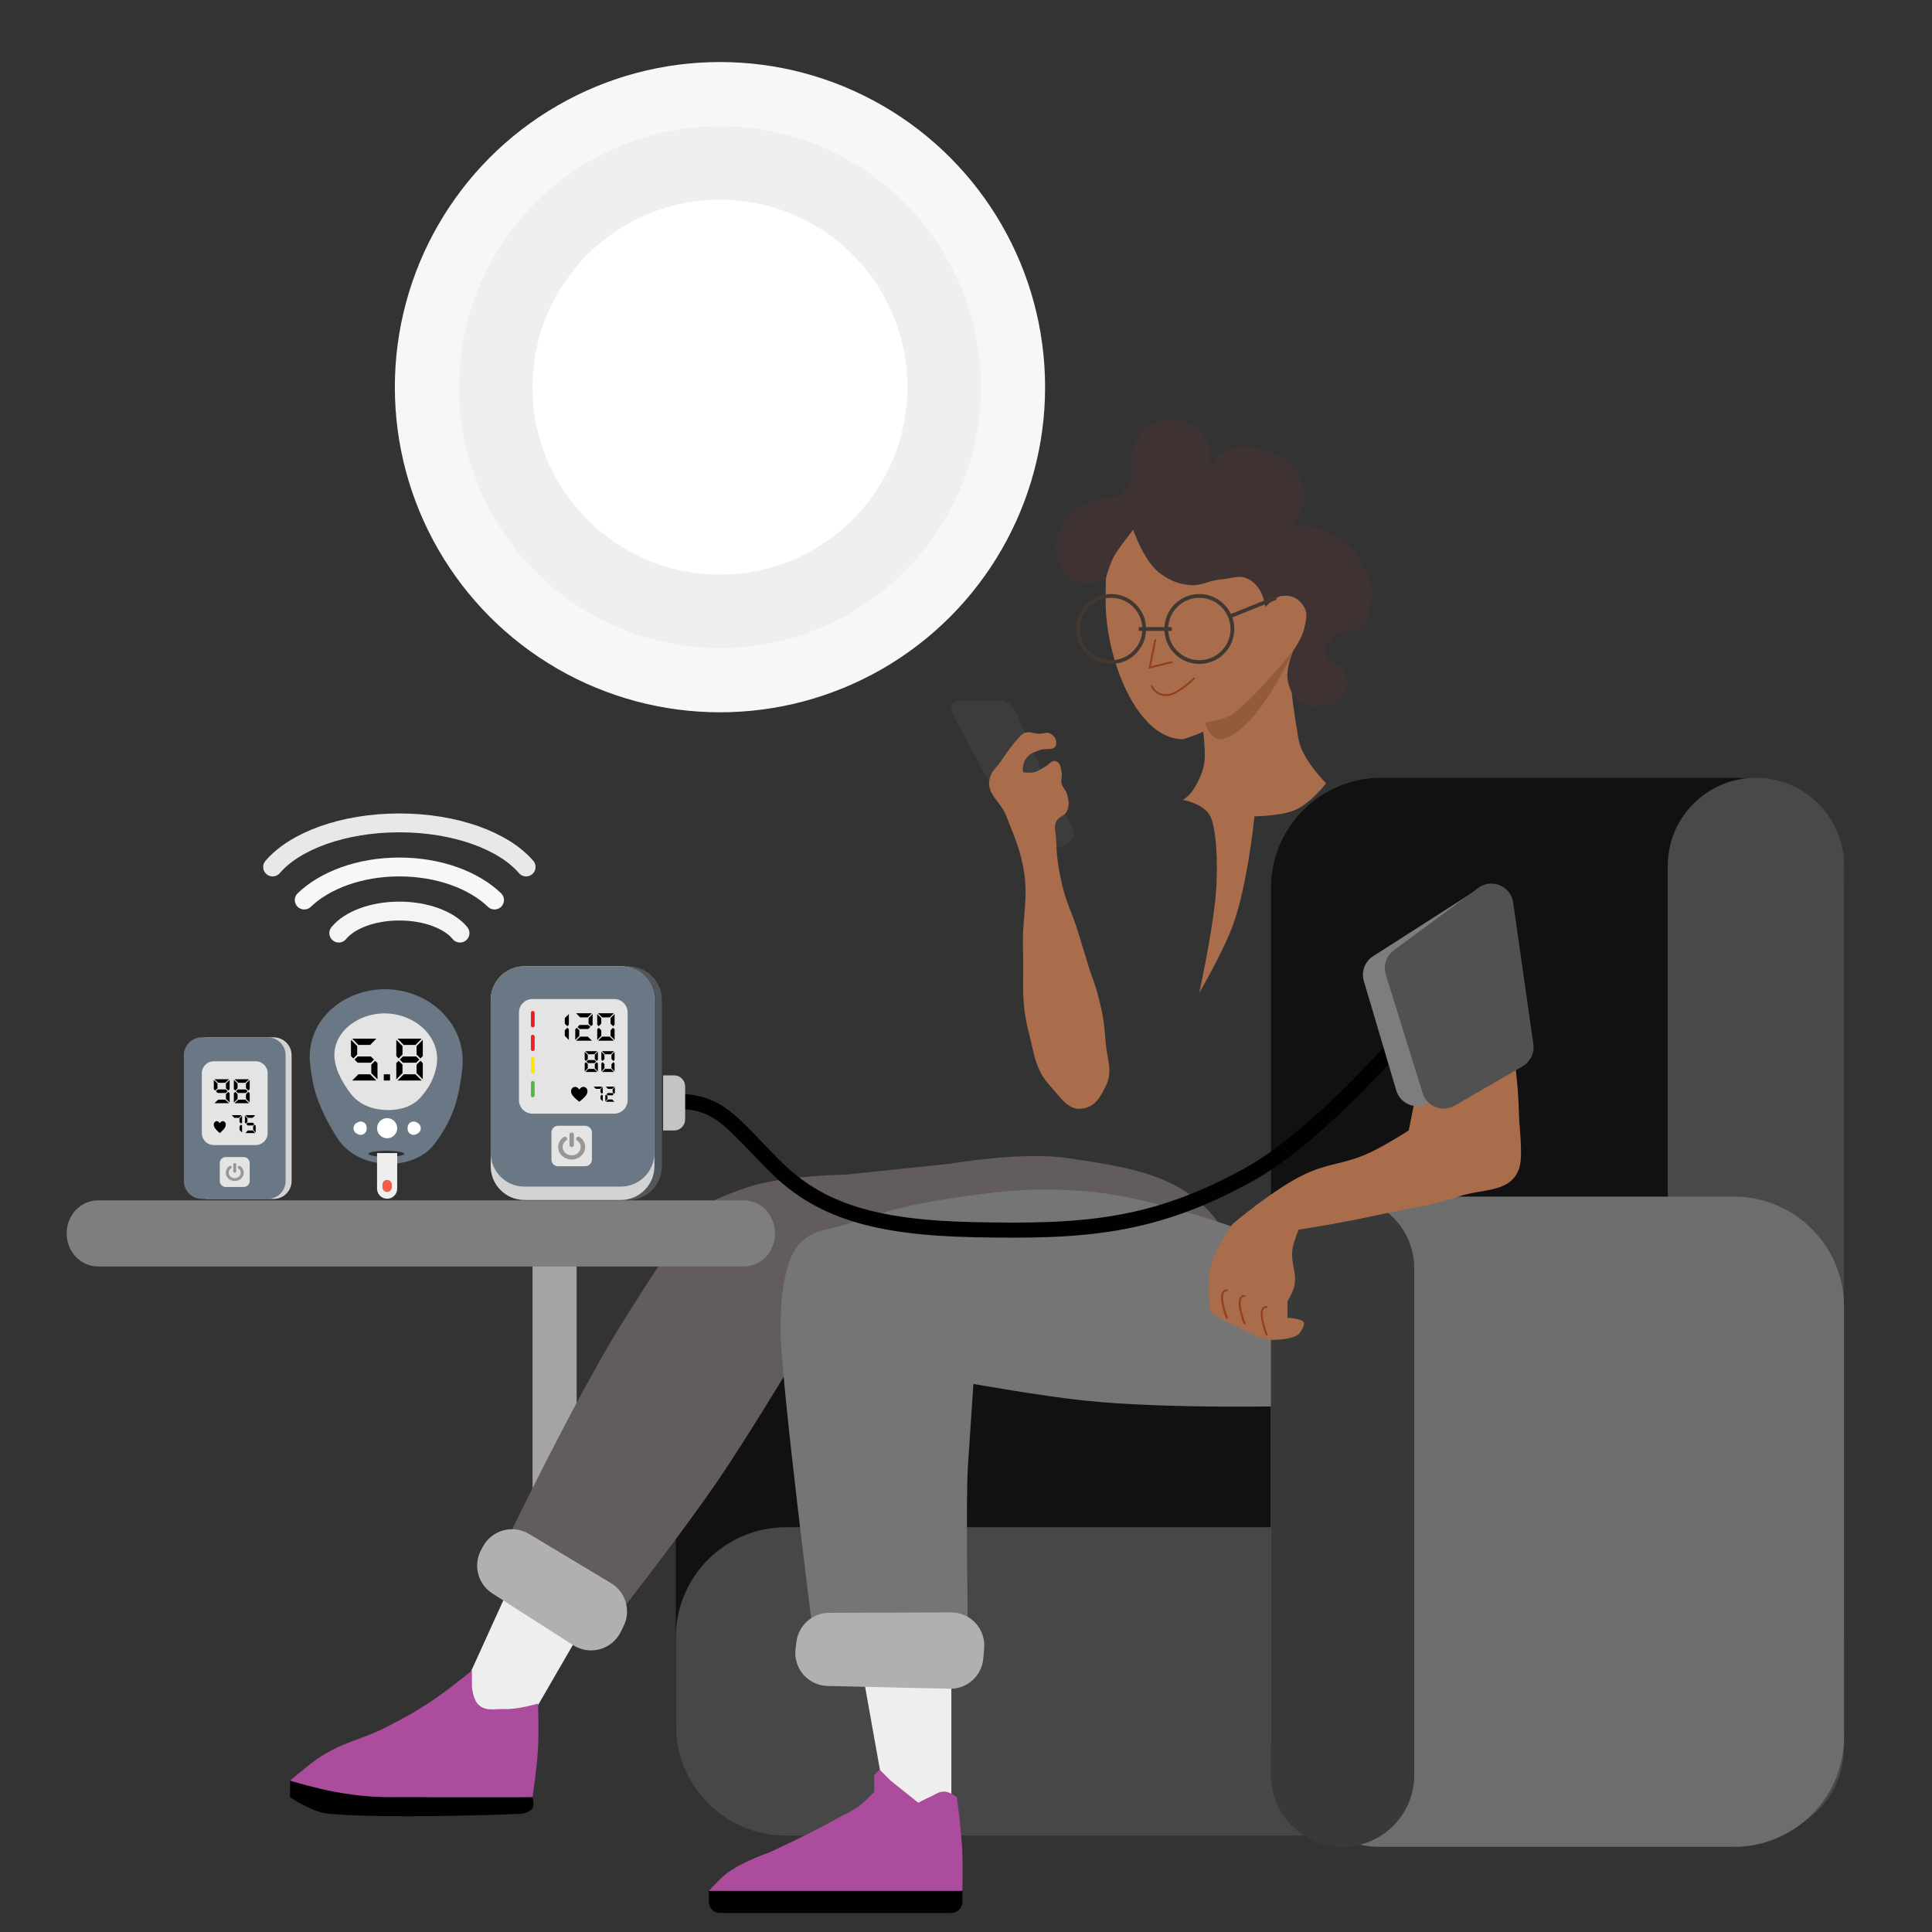 <?xml version="1.0" encoding="utf-8"?>
<!-- Generator: Adobe Illustrator 16.0.0, SVG Export Plug-In . SVG Version: 6.00 Build 0)  -->
<!DOCTYPE svg PUBLIC "-//W3C//DTD SVG 1.1//EN" "http://www.w3.org/Graphics/SVG/1.1/DTD/svg11.dtd">
<svg version="1.1" id="Layer_1" xmlns="http://www.w3.org/2000/svg" xmlns:xlink="http://www.w3.org/1999/xlink" x="0px" y="0px"
	 width="512px" height="512px" viewBox="0 0 512 512" enable-background="new 0 0 512 512" xml:space="preserve">
<rect x="0" y="0" width="512" height="512" fill="#333333" stroke="none"/>
<circle fill="#F7F7F7" cx="190.8" cy="102.603" r="86.162"/>
<circle fill="#EFEFEF" cx="190.799" cy="102.603" r="69.143"/>
<circle fill="#FFFFFF" cx="190.798" cy="102.603" r="49.678"/>
<path display="none" fill="none" stroke="#F28121" stroke-width="4" stroke-linecap="round" d="M180.162,93.127l21.275,20.308
	l-10.98,11.507V80.265l10.98,12.862l-21.275,20.308"/>
<path fill="#111111" d="M366.027,206.122h93.464c16.133,0,29.207,13.076,29.207,29.208v221.976
	c0,16.134-13.074,29.209-29.207,29.209h-93.464c-16.133,0-29.208-13.075-29.208-29.209V235.33
	C336.819,219.198,349.895,206.122,366.027,206.122z"/>
<path fill="#111111" d="M208.307,358.001h251.185c16.133,0,29.207,13.075,29.207,29.207v70.098
	c0,16.134-13.074,29.209-29.207,29.209H208.307c-16.131,0-29.208-13.075-29.208-29.209v-70.098
	C179.099,371.076,192.175,358.001,208.307,358.001z"/>
<path fill="#484747" d="M208.307,404.732h251.185c16.133,0,29.207,13.075,29.207,29.208v23.365
	c0,16.134-13.074,29.209-29.207,29.209H208.307c-16.131,0-29.208-13.075-29.208-29.209V433.94
	C179.099,417.808,192.175,404.732,208.307,404.732z"/>
<path fill="#4A4848" d="M465.332,206.122L465.332,206.122c12.905,0,23.366,10.46,23.366,23.366v233.66
	c0,12.904-10.461,23.366-23.366,23.366l0,0c-12.904,0-23.365-10.462-23.365-23.366v-233.66
	C441.967,216.583,452.428,206.122,465.332,206.122z"/>
<path fill="#6C6D6D" d="M366.027,317.11h93.464c16.133,0,29.207,13.075,29.207,29.207v113.909c0,16.134-13.074,29.209-29.207,29.209
	h-93.464c-16.133,0-29.208-13.075-29.208-29.209V346.317C336.819,330.186,349.895,317.11,366.027,317.11z"/>
<path fill="#EFEEEE" d="M138.208,413.494l18.985,13.145l-16.064,27.746c0,0-10.488,10.416-16.064,5.842
	c-4.065-3.337-1.46-14.604-1.46-14.604L138.208,413.494z"/>
<path fill="#AB4C9D" d="M103.16,457.306c4.062-2.156,6.363-3.342,10.223-5.841c4.788-3.097,11.683-8.762,11.683-8.762v4.381
	c0,0,0.28,3.017,1.46,4.381c1.902,2.201,4.396,1.366,7.302,1.461c3.467,0.11,8.763-1.461,8.763-1.461s0.236,7.125,0,11.684
	c-0.269,5.157-1.461,13.143-1.461,13.143s-17.806,0.333-29.208,0c-10.277-0.302-16.332,1.112-26.287-1.46
	c-3.492-0.901-8.762-2.921-8.762-2.921s4.289-3.78,7.302-5.841C90.914,461.457,95.946,461.134,103.16,457.306z"/>
<path fill="#010101" d="M76.873,471.91c0,0,7.056,2.083,11.683,2.921c6.757,1.225,10.658,1.46,17.525,1.46
	c14.604,0,35.049,0,35.049,0s0.566,1.932,0,2.92c-0.633,1.107-2.921,1.461-2.921,1.461s-33.588,1.461-51.112,0
	c-4.329-0.359-10.223-4.381-10.223-4.381V471.91z"/>
<path fill="#EFEEEE" d="M228.752,444.162l23.366-1.459v42.35h-16.064L228.752,444.162z"/>
<path fill="#AB4C9D" d="M192.243,496.736c3.958-3.218,11.683-5.842,11.683-5.842s10.873-4.979,17.524-8.762
	c2.891-1.644,4.77-2.225,7.302-4.382c1.228-1.043,2.92-2.92,2.92-2.92v-4.382l1.46-1.461l2.921,2.922l7.301,5.841
	c0,0,1.748-0.958,2.921-1.46c1.657-0.711,2.596-1.714,4.381-1.46c1.261,0.183,2.921,1.46,2.921,1.46s1.227,8.876,1.46,14.604
	c0.163,3.99,0,10.223,0,10.223h-67.177C187.862,501.117,190.364,498.26,192.243,496.736z"/>
<path fill="#010101" d="M187.862,501.117h67.177v2.921c0,1.612-1.307,2.921-2.92,2.921h-61.336c-1.612,0-2.92-1.309-2.92-2.921
	V501.117z"/>
<path fill="#A4A4A4" d="M152.813,328.794v90.543c0,3.225-2.616,5.841-5.841,5.841l0,0c-3.227,0-5.842-2.616-5.842-5.841v-90.543
	c0-3.227,2.615-5.843,5.842-5.843l0,0C150.197,322.951,152.813,325.567,152.813,328.794z"/>
<path fill="#625C5C" d="M184.94,320.031c0,0,8.7-4.15,14.604-5.842c9.385-2.687,24.826-2.92,24.826-2.92l27.747-2.922
	c0,0,18.808-3.229,30.668-1.461c18.163,2.705,32.858,4.725,42.351,20.446c5.722,9.481,7.508,16.8,5.841,27.747
	c-4.726,31.056-49.388-9.854-80.32-4.382c-17.052,3.019-42.351,13.145-42.351,13.145s-10.335,17.136-17.525,27.747
	c-9.149,13.503-24.826,33.588-24.826,33.588l-30.668-18.983c0,0,15.796-32.672,27.747-52.575
	C171.096,340.191,184.94,320.031,184.94,320.031z"/>
<path fill="#757575" d="M206.847,352.159c0.003-13.143,2.37-20.349,5.84-23.365c3.676-3.198,7.062-2.833,11.683-4.382
	c11.673-3.91,18.477-5.579,30.669-7.302c12.435-1.757,19.598-2.356,32.128-1.46c20.006,1.432,49.649,13.144,49.649,13.144
	l1.461,23.365h5.841v20.446c0,0-34.828,0.911-56.951-1.461c-11.472-1.229-29.208-4.381-29.208-4.381
	c-0.57,8.557-0.893,13.349-1.46,21.904c-0.57,8.558,0,43.812,0,43.812l-40.892,1.461
	C215.607,433.94,206.842,365.302,206.847,352.159z"/>
<path fill="#7E7E7E" d="M25.949,318.11h171.155c4.573,0,8.282,3.925,8.282,8.762l0,0c0,4.838-3.708,8.763-8.282,8.763H25.949
	c-4.574,0-8.282-3.925-8.282-8.763l0,0C17.667,322.035,21.375,318.11,25.949,318.11z"/>
<path fill="#383938" d="M355.805,317.11L355.805,317.11c10.484,0,18.984,8.5,18.984,18.984v134.354
	c0,10.485-8.5,18.986-18.984,18.986l0,0c-10.485,0-18.985-8.501-18.985-18.986V336.095
	C336.819,325.61,345.319,317.11,355.805,317.11z"/>
<path display="none" fill="#F48220" d="M300.484,324.172c1.998-0.496,5.813-1.328,7.969-2.078c3.196-1.112,3.984-1.203,6.781-2.297
	c3.4-1.33,3.188-1.328,5.081-2.137c4.143-1.916,2.852-1.25,6.268-2.958c2.448-1.109,6.167-3.375,6.167-3.375
	s12.879-8.479,15.729-11.332c4.381-4.381,5.211-4.799,7.521-7.195c1.777-1.707,2.461-1.875,4.896-4.824
	c1.03-1.244,2.752-2.468,3.667-3.795c1.188-1.164,3.05-3.342,3.05-3.342l2.052,6.924c0,0,0.469,2.009,1.253,3.016
	c0.497,0.636,0.939,0.97,1.576,1.467c0.925,0.53,2.138,0.826,2.138,0.826s-0.156,4.464-1.306,6.516
	c-0.575,0.507-5.93,3.735-10.223,5.841c-5.434,2.427-8.353,2.656-13.635,4.267c-5.351,1.874-10.381,5.341-10.381,5.341
	s-8.399,6.069-12.491,9.377c-1.115,1.588-4.261,7.317-4.261,7.317s-7.29,0.652-11.803-0.016c-5.351-0.793-17.111-6.229-17.111-6.229
	S298.038,324.779,300.484,324.172z"/>
<path display="none" fill="#F48220" d="M285.707,247.013c0,0,0.059-2.233,1.46-7.302c1.44-5.216,1.632-8.483,4.381-13.144
	c1.854-3.146,3.121-4.867,5.841-7.301c3.43-3.065,5.888-4.319,10.224-5.842c2.219-0.778,5.842-1.46,5.842-1.46l21.904-2.921
	l16.065-1.46c0,0,9.007-1.098,14.604,0c4.78,0.937,7.642,1.66,11.683,4.381c3.343,2.251,4.677,4.24,7.303,7.302
	c4.84,5.646,10.331,13.43,10.331,14.891c0,0-3.652,0.974-6.072,2.977c-1.79,1.282-1.608,1.008-4.275,2.761
	c-1.273,0.838-3.076,2.02-4.418,2.887c-1.519,0.981-2.834,1.818-4.329,2.771c-1.947,1.241-3.856,2.43-5.531,3.482
	c-1.705,1.073-3.399,2.193-4.54,2.906c-1.467,0.913-4.428,2.403-4.833,5.06c-0.349,2.283,2.013,9.483,2.013,9.483l3.636,12.266
	c0,0-2.981,3.373-5.293,5.626c-9.254,9.026-19.867,19.056-24.763,21.982c-8.375,5.518-6.906,4.611-16.622,9.174
	c-4.284,1.906-7.347,3.531-15.961,5.719c-2.876,0.934-12.709,2.5-12.709,2.5s-2.106-2.116-7.399-6.64
	c-4.29-3.668-10.223-10.224-10.223-10.224s7.655-2.709,11.684-5.841c2.547-1.979,5.841-5.842,5.841-5.842s0.62-5.64,1.46-7.301
	c1.477-2.919,0.824-6.214,0.824-6.214c-1.004-4.752-0.937-6.928-0.937-6.928c-0.51-3.431-0.973-7.1-1.806-10.469
	c-1.73-5.787-1.891-5.858-3.09-9.543C286.939,251.869,285.707,247.013,285.707,247.013z"/>
<path fill="#A96D4C" d="M374.789,292.284l26.288-13.145c0,0,1.294,7.491,1.459,16.064c0.063,3.421,1.204,11.398,0,14.604
	c-2.419,6.452-9.549,5.061-16.063,7.302c-7.194,2.476-11.544,2.795-18.985,4.381c-5.688,1.213-8.88,1.894-14.604,2.921
	c-3.414,0.61-8.762,1.46-8.762,1.46s-1.044,2.624-1.46,4.381c-1.044,4.444,1.626,7.419,0,11.684c-0.451,1.192-1.46,2.921-1.46,2.921
	v4.381c0,0,4.381,0.183,4.381,1.46c0,1.278-1.461,2.921-1.461,2.921s-1.46,1.461-7.302,1.461c-3.827,0-16.064-7.302-16.064-7.302
	s-0.989-7.229,0-11.684c1.106-4.979,5.842-11.683,5.842-11.683s10.855-9.238,18.985-13.143c6.503-3.121,11.004-2.756,17.524-5.842
	c4.155-1.968,10.223-5.841,10.223-5.841L374.789,292.284z"/>
<path fill="#A96D4C" d="M339.74,160.851c1.461,21.905-16.064,32.128-26.286,35.049c-12.101,0-20.446-21.186-20.446-36.51
	c0-15.324,0-27.747,24.827-26.287C336.819,131.643,339.74,145.526,339.74,160.851z"/>
<path fill="#A96D4C" d="M317.835,187.137l18.984-26.286c0,0,0-2.921,2.921-4.381c1.443-0.722,5.562,0.898,7.302,4.381
	c1.911,3.82,0,5.841-1.46,8.762c-1.142,2.282-2.434,2.921-2.921,4.381c-1.46,4.381,0,13.143,1.46,21.906
	c0.885,5.306,7.303,11.683,7.303,11.683s-4.223,5.629-8.763,7.301c-3.747,1.381-10.223,1.46-10.223,1.46s-1.764,18.313-5.842,29.208
	c-2.681,7.165-8.762,17.524-8.762,17.524s3.583-16.475,4.381-26.287c0.695-8.525,0-17.523-1.461-20.445
	c-1.711-3.421-7.301-4.381-7.301-4.381s1.659-0.854,2.92-2.921c0.89-1.46,2.921-4.729,2.921-8.762
	C319.295,194.439,317.835,187.137,317.835,187.137z"/>
<path fill="#3F3232" d="M298.854,128.722c2.295-3.316-0.246-6.569,1.459-10.223c1.207-2.584,1.954-4.346,4.382-5.841
	c2-1.233,3.488-1.519,5.842-1.461c3.068,0.078,5.116,0.763,7.302,2.921c1.813,1.791,2.449,3.334,2.92,5.842v4.381
	c0,0,0.665-1.925,1.461-2.921c1.591-1.991,3.334-2.45,5.842-2.92c1.683-0.315,2.689-0.267,4.381,0
	c1.783,0.281,2.746,0.696,4.381,1.46c3.306,1.548,5.53,2.646,7.302,5.841c1.406,2.544,1.909,4.43,1.461,7.302
	c-0.394,2.52-2.921,5.841-2.921,5.841s4.561,0.492,7.302,1.461c2.404,0.849,3.796,1.396,5.841,2.921
	c2.927,2.183,4.345,3.97,5.843,7.301c1.65,3.68,2.381,6.298,1.46,10.223c-0.585,2.483-0.904,4.282-2.922,5.841
	c-1.861,1.436-3.979,0.023-5.841,1.46c-2.017,1.559-3.805,3.448-2.92,5.842c0.712,1.929,3.257,1.198,4.38,2.921
	c1.558,2.389,1.582,4.929,0,7.302c-1.416,2.121-3.302,2.681-5.841,2.92c-2.342,0.222-3.957-0.057-5.842-1.46
	c-1.651-1.228-2.61-3.512-2.923-5.842c-0.383-2.826,1.463-7.301,1.463-7.301s2.364-3.352,2.918-5.842
	c0.493-2.227,1.135-3.861,0.003-5.841c-1.265-2.216-3.312-3.237-5.845-2.921c-2.042,0.255-4.382,2.921-4.382,2.921
	s-0.489-2.86-1.459-4.381c-0.868-1.361-1.512-2.138-2.922-2.921c-2.492-1.384-4.455-0.212-7.302,0
	c-3.456,0.258-5.316,1.891-8.762,1.46c-3.046-0.382-4.78-1.168-7.302-2.92c-4.422-3.071-7.303-11.683-7.303-11.683
	s-2.78,3.481-4.381,5.841c-1.864,2.752-2.921,7.302-2.921,7.302s-5.978,2.299-8.759,0c-2.564-2.119-3.956-4.003-4.381-7.302
	c-0.46-3.577,0.704-5.916,2.92-8.762c1.75-2.25,3.24-3.211,5.842-4.381c2.65-1.192,7.302-1.46,7.302-1.46
	S297.935,130.048,298.854,128.722z"/>
<g>
	<path display="none" fill="none" stroke="#F48220" stroke-width="5" stroke-linecap="round" d="M63.489,222.455
		c7.446-12.078,23.61-17.524,42.351-17.524s34.905,5.446,42.351,17.524"/>
	<path fill="none" stroke="#E8E8E8" stroke-width="5" stroke-linecap="round" d="M72.251,229.757
		c5.906-6.901,18.725-11.683,33.588-11.683c14.864,0,27.683,4.782,33.588,11.683"/>
	<path fill="none" stroke="#F7F7F7" stroke-width="5" stroke-linecap="round" d="M80.625,238.519
		c5.522-5.294,14.757-8.762,25.214-8.762c10.458,0,19.693,3.468,25.214,8.762"/>
	<path fill="none" stroke="#F4F4F4" stroke-width="5" stroke-linecap="round" d="M89.776,247.282
		c2.824-3.451,8.957-5.841,16.064-5.841c7.108,0,13.241,2.39,16.064,5.841"/>
</g>
<path fill="none" stroke="#010101" stroke-width="4" d="M179.099,291.861c11.651,0,14.604,5.526,26.287,17.21
	c11.682,11.683,26.29,16.243,52.573,16.801c29.074,0.62,47.573-0.524,73.019-14.603c18.705-10.349,40.789-36.508,40.789-36.508"/>
<circle fill="none" stroke="#423832" cx="317.835" cy="166.692" r="8.762"/>
<circle fill="none" stroke="#423832" cx="294.47" cy="166.692" r="8.762"/>
<line fill="none" stroke="#423832" x1="301.771" y1="166.692" x2="310.533" y2="166.692"/>
<line fill="none" stroke="#423832" stroke-linecap="round" x1="325.952" y1="163.333" x2="337.84" y2="158.577"/>
<path fill="none" stroke="#913F1F" stroke-width="0.5" stroke-linecap="round" d="M306.152,169.612l-1.461,7.302l5.842-1.461"/>
<path fill="none" stroke="#913F1F" stroke-width="0.5" stroke-linecap="round" d="M305.262,181.897c0,0,0.891,2.319,3.811,2.319
	c2.921,0,7.302-4.382,7.302-4.382"/>
<path fill="none" stroke="#913F1F" stroke-width="0.5" stroke-linecap="round" d="M325.14,349.238c0,0-2.921-7.302,0-7.302"/>
<path fill="none" stroke="#913F1F" stroke-width="0.5" stroke-linecap="round" d="M329.82,350.728c0,0-2.922-7.302,0-7.302"/>
<path fill="none" stroke="#913F1F" stroke-width="0.5" stroke-linecap="round" d="M335.661,353.648c0,0-2.92-7.302,0-7.302"/>
<path fill="#3D3C3C" d="M252.118,188.598c0,0-0.18-0.92,0-1.461c0.256-0.766,1.46-1.46,1.46-1.46h11.354c0,0,1.467-0.322,3.249,1.46
	c1.142,1.141,2.922,5.842,2.922,5.842l5.84,13.144l7.303,13.144c0,0,1.461,2.92-1.46,4.381c-2.921,1.459-4.382,1.459-4.382,1.459
	l-14.604-14.603L252.118,188.598z"/>
<path fill="#A96D4C" d="M266.722,216.344c-1.56-4.053-5.591-6.051-4.381-10.222c0.575-1.974,1.739-2.697,2.92-4.381
	c0,0,2.431-3.764,4.381-5.841c0.555-0.588,0.771-1.046,1.462-1.461c1.468-0.88,2.669,0,4.381,0c1.14,0,1.934-0.566,2.92,0
	c1.107,0.633,1.712,1.67,1.461,2.92c-0.354,1.769-2.722,0.75-4.381,1.46c-1.17,0.502-2.02,0.56-2.922,1.461
	c-0.901,0.901-1.276,1.658-1.459,2.92c-0.08,0.565,0,1.461,0,1.461s1.809,0.248,2.92,0c1.247-0.277,1.78-0.89,2.92-1.461
	c1.143-0.57,1.713-1.864,2.922-1.459c1.209,0.403,1.187,1.675,1.46,2.92c0.248,1.113-0.245,1.806,0,2.921
	c0.279,1.245,1.127,1.69,1.461,2.92c0.451,1.651,0.675,2.808,0,4.381c-0.634,1.483-2.285,1.438-2.921,2.921
	c-0.673,1.573-0.058,2.671,0,4.381c0.156,4.595,0.479,7.19,1.46,11.683c1.155,5.285,2.798,7.969,4.382,13.144
	c1.215,3.97,1.908,6.303,3.141,10.268c1.287,3.48,1.856,5.211,2.7,8.717c0.946,3.919,1.158,6.201,1.46,10.224
	c0.346,4.548,2.043,7.603,0,11.683c-1.443,2.886-2.676,5.208-5.841,5.841c-4.033,0.807-5.979-2.812-8.763-5.841
	c-4.153-4.524-4.324-8.651-5.842-14.604c-2.116-8.305-1.175-13.337-1.459-21.905c-0.283-8.552,1.677-13.517,0-21.905
	C270.042,224.183,268.667,221.393,266.722,216.344z"/>
<path fill="#945B39" d="M342.664,172.534c0,0-9.444,21.567-18.988,23.366c-2.801,0.527-4.381-4.382-4.381-4.382s1.457,0,5.842-1.459
	C329.519,188.598,342.664,172.534,342.664,172.534z"/>
<path fill="#7D7D7D" d="M361.432,259.984c-0.739-2.493,0.259-5.174,2.456-6.578l25.693-16.447c3.443-2.2,8.021-0.286,8.865,3.708
	l7.468,35.193c0.581,2.75-0.874,5.522-3.472,6.605l-24.573,10.24c-3.205,1.335-6.862-0.405-7.846-3.734L361.432,259.984z"/>
<path fill="#515151" d="M367.256,258.278c-0.735-2.373,0.108-4.954,2.108-6.428l22.38-16.544c3.559-2.629,8.63-0.507,9.259,3.872
	l5.355,37.519c0.337,2.358-0.794,4.687-2.855,5.882l-17.997,10.419c-3.244,1.876-7.391,0.257-8.506-3.326L367.256,258.278z"/>
<path fill="#B0B0B0" d="M127.996,409.827c2.385-4.373,7.93-5.882,12.199-3.32l21.723,13.035c3.926,2.355,5.376,7.339,3.33,11.432
	l-0.777,1.559c-2.329,4.654-8.177,6.266-12.562,3.458l-21.423-13.71c-3.876-2.479-5.173-7.537-2.969-11.577L127.996,409.827z"/>
<path fill="#B0B0B0" d="M211.066,435.076c0.554-4.364,4.261-7.645,8.663-7.662l32.327-0.108c5.151-0.017,9.205,4.392,8.756,9.524
	l-0.233,2.703c-0.4,4.607-4.307,8.109-8.928,8.005l-32.327-0.74c-5.197-0.113-9.147-4.703-8.494-9.856L211.066,435.076z"/>
<circle display="none" fill="none" stroke="#F28121" stroke-width="10" cx="190.798" cy="102.603" r="49.678"/>
<path fill="#C4C4C4" d="M178.654,284.982c1.613,0,2.92,1.306,2.92,2.921v8.762c0,1.612-1.307,2.922-2.92,2.922h-2.921v-14.604
	H178.654z"/>
<g>
	<path fill="#697884" d="M82.172,281.795c-1.148-11.152,8.633-19.645,19.843-19.645l0,0c11.863,0,21.859,9.439,20.479,21.221
		c-0.322,2.753-0.762,5.428-1.363,7.785c-1.255,4.936-3.729,9.047-5.998,12.018c-2.81,3.674-7.386,5.244-12.015,5.244l0,0
		c-5.429,0-10.701-2.189-13.667-6.736c-1.851-2.838-3.846-6.437-5.331-10.525C83.119,288.398,82.515,285.127,82.172,281.795z"/>
	<path fill="#E4E4E4" d="M88.878,281.844c-1.735-7.459,5.383-13.287,13.042-13.287l0,0c8.216,0,15.523,6.617,13.621,14.61
		c-0.121,0.503-0.252,0.989-0.398,1.454c-0.804,2.561-2.344,4.719-3.813,6.333c-2.133,2.346-5.316,3.226-8.486,3.226l0,0
		c-3.789,0-7.535-1.291-9.848-4.291c-1.139-1.472-2.31-3.263-3.209-5.268C89.405,283.77,89.108,282.829,88.878,281.844z"/>
	<path fill="#010101" d="M99.736,275.252l-1.648,1.668H94.98l-1.648-1.668H99.736z M99.736,286.35h-6.404l1.648-1.647h3.107
		L99.736,286.35z M93.015,279.867v-4.297l1.648,1.649v2.235l-1.029,1.046L93.015,279.867z M100.038,281.737v4.297l-1.648-1.647
		v-2.238l1.03-1.029L100.038,281.737z M98.294,279.979l0.824,0.822l-0.824,0.824h-3.52l-0.824-0.824l0.824-0.822H98.294z"/>
	<path fill="#010101" d="M101.711,286.35v-1.647h1.651v1.647H101.711z"/>
	<path fill="#010101" d="M111.743,275.252l-1.648,1.668h-3.107l-1.648-1.668H111.743z M111.743,286.35h-6.404l1.648-1.647h3.107
		L111.743,286.35z M106.668,282.148v2.238l-1.648,1.647v-4.297l0.62-0.618L106.668,282.148z M105.02,279.867v-4.297l1.648,1.649
		v2.235l-1.029,1.046L105.02,279.867z M112.044,281.737v4.297l-1.648-1.647v-2.238l1.029-1.029L112.044,281.737z M110.396,279.455
		v-2.235l1.648-1.649v4.297l-0.62,0.634L110.396,279.455z M110.299,279.979l0.826,0.822l-0.826,0.824h-3.52l-0.824-0.824
		l0.824-0.822H110.299z"/>
	<path fill="#FFFFFF" d="M102.591,296.317L102.591,296.317c1.475,0,2.67,1.196,2.67,2.669l0,0c0,1.473-1.196,2.669-2.67,2.669l0,0
		c-1.473,0-2.667-1.196-2.667-2.669l0,0C99.924,297.514,101.118,296.317,102.591,296.317z"/>
	<path fill="#FFFFFF" d="M110.715,297.612c1.058,0.61,1.058,2.136,0,2.747l-0.313,0.181c-1.058,0.61-2.379-0.151-2.379-1.374v-0.361
		c0-1.221,1.321-1.982,2.379-1.373L110.715,297.612z"/>
	<path fill="#FFFFFF" d="M94.474,300.359c-1.058-0.611-1.058-2.137,0-2.747l0.313-0.181c1.058-0.612,2.38,0.152,2.38,1.373v0.361
		c0,1.223-1.322,1.984-2.38,1.374L94.474,300.359z"/>
	<ellipse fill="#2E2E2E" cx="102.396" cy="305.773" rx="4.759" ry="0.793"/>
	<path fill="#F0EFEF" d="M99.924,305.57h5.338V315c0,1.476-1.196,2.67-2.669,2.67l0,0c-1.473,0-2.669-1.194-2.669-2.67V305.57z"/>
	<path fill="#F15D45" d="M102.594,312.688L102.594,312.688c0.688,0,1.246,0.559,1.246,1.246v0.711c0,0.688-0.558,1.247-1.246,1.247
		l0,0c-0.688,0-1.246-0.56-1.246-1.247v-0.711C101.349,313.246,101.907,312.688,102.594,312.688z"/>
</g>
<path fill="#808C96" fill-opacity="0.4" d="M140.954,256.076h25.513c4.938,0,8.942,4.002,8.942,8.941v44.054
	c0,4.939-4.005,8.941-8.942,8.941h-25.513c-4.939,0-8.942-4.002-8.942-8.941v-44.054
	C132.012,260.078,136.015,256.076,140.954,256.076z"/>
<path fill="#D3D3D3" d="M138.98,256.076h25.513c4.938,0,8.942,4.002,8.942,8.941v44.054c0,4.939-4.005,8.941-8.942,8.941H138.98
	c-4.938,0-8.941-4.002-8.941-8.941v-44.054C130.039,260.078,134.042,256.076,138.98,256.076z"/>
<path fill="#697884" d="M138.98,256.076h25.513c4.938,0,8.942,4.002,8.942,8.941v40.503c0,4.938-4.005,8.942-8.942,8.942H138.98
	c-4.938,0-8.941-4.005-8.941-8.942v-40.503C130.039,260.078,134.042,256.076,138.98,256.076z"/>
<path fill="#E4E4E4" d="M147.923,298.341h7.154c0.988,0,1.788,0.801,1.788,1.788v7.153c0,0.989-0.8,1.789-1.788,1.789h-7.154
	c-0.989,0-1.789-0.8-1.789-1.789v-7.153C146.134,299.142,146.934,298.341,147.923,298.341z"/>
<path fill="#E4E4E4" d="M141.111,264.754h21.646c1.975,0,3.576,1.603,3.576,3.577v23.223c0,1.978-1.601,3.577-3.576,3.577h-21.646
	c-1.975,0-3.576-1.6-3.576-3.577v-23.223C137.535,266.356,139.136,264.754,141.111,264.754z"/>
<path fill="#010101" d="M150.754,272.775v2.818l-1.081-1.084v-1.465l0.678-0.678L150.754,272.775z M149.673,271.277v-1.466
	l1.081-1.084v2.818l-0.403,0.418L149.673,271.277z"/>
<path fill="#010101" d="M156.856,268.521l-1.082,1.09h-2.038l-1.081-1.09H156.856z M156.856,275.801h-4.2l1.081-1.081h2.038
	L156.856,275.801z M153.527,273.045v1.465l-1.081,1.084v-2.818l0.405-0.408L153.527,273.045z M155.972,271.277v-1.466l1.081-1.084
	v2.818l-0.405,0.418L155.972,271.277z M155.91,271.619l0.539,0.541l-0.539,0.542h-2.309l-0.542-0.542l0.542-0.541H155.91z"/>
<path fill="#010101" d="M162.677,268.521l-1.083,1.09h-2.038l-1.081-1.09H162.677z M162.677,275.801h-4.202l1.081-1.081h2.038
	L162.677,275.801z M159.349,273.045v1.465l-1.082,1.084v-2.818l0.407-0.408L159.349,273.045z M158.267,271.546v-2.818l1.082,1.084
	v1.466l-0.675,0.687L158.267,271.546z M162.876,272.775v2.818l-1.083-1.084v-1.465l0.676-0.678L162.876,272.775z M161.793,271.277
	v-1.466l1.083-1.084v2.818l-0.407,0.418L161.793,271.277z"/>
<path fill="#010101" d="M158.299,278.564l-0.821,0.827h-1.546l-0.821-0.827H158.299z M158.299,284.087h-3.188l0.821-0.821h1.546
	L158.299,284.087z M155.775,281.993v1.116l-0.821,0.819v-2.139l0.308-0.309L155.775,281.993z M154.954,280.858v-2.138l0.821,0.821
	v1.11l-0.513,0.521L154.954,280.858z M158.451,281.79v2.139l-0.823-0.819v-1.116l0.514-0.512L158.451,281.79z M157.628,280.652
	v-1.11l0.823-0.821v2.138l-0.309,0.315L157.628,280.652z M157.581,280.915l0.411,0.408l-0.411,0.41h-1.751l-0.41-0.41l0.41-0.408
	H157.581z"/>
<path fill="#010101" d="M162.716,278.564l-0.821,0.827h-1.545l-0.823-0.827H162.716z M162.716,284.087h-3.189l0.823-0.821h1.545
	L162.716,284.087z M160.19,281.993v1.116l-0.821,0.819v-2.139l0.309-0.309L160.19,281.993z M159.369,280.858v-2.138l0.821,0.821
	v1.11l-0.512,0.521L159.369,280.858z M162.866,281.79v2.139l-0.821-0.819v-1.116l0.514-0.512L162.866,281.79z M162.045,280.652
	v-1.11l0.821-0.821v2.138l-0.307,0.315L162.045,280.652z"/>
<path fill="#010101" d="M159.63,287.96l-0.596,0.603h-1.125l-0.597-0.603H159.63z M159.74,290.305v1.557l-0.597-0.598v-0.809
	l0.373-0.372L159.74,290.305z M159.143,289.479v-0.809l0.597-0.598v1.556l-0.224,0.229L159.143,289.479z"/>
<path fill="#010101" d="M162.841,287.96l-0.597,0.603h-1.125l-0.595-0.603H162.841z M162.841,291.977h-2.317l0.595-0.597h1.125
	L162.841,291.977z M161.004,290.455v0.809l-0.594,0.598v-1.557l0.224-0.222L161.004,290.455z M162.353,289.479v-0.809l0.597-0.598
	v1.556l-0.224,0.229L162.353,289.479z M162.319,289.669l0.299,0.299l-0.299,0.298h-1.273l-0.299-0.298l0.299-0.299H162.319z"/>
<line fill="none" stroke="#E61E25" stroke-linecap="round" x1="141.192" y1="268.409" x2="141.192" y2="271.751"/>
<line fill="none" stroke="#ED2224" stroke-linecap="round" x1="141.192" y1="274.724" x2="141.192" y2="278.062"/>
<line fill="none" stroke="#FEE600" stroke-linecap="round" x1="141.192" y1="280.643" x2="141.192" y2="283.979"/>
<line fill="none" stroke="#51B848" stroke-linecap="round" x1="141.192" y1="286.951" x2="141.192" y2="290.293"/>
<path fill="#010101" d="M152.342,288.032c-0.241,0.021-0.47,0.119-0.646,0.291c-0.105,0.099-0.175,0.193-0.238,0.321
	c-0.092,0.186-0.121,0.335-0.113,0.602c0.003,0.161,0.012,0.242,0.04,0.355c0.06,0.239,0.176,0.461,0.384,0.736
	c0.257,0.342,0.664,0.749,1.191,1.195c0.209,0.177,0.543,0.443,0.552,0.443c0.01,0,0.342-0.267,0.552-0.443
	c0.578-0.488,1.004-0.922,1.261-1.285c0.201-0.286,0.311-0.542,0.344-0.795c0.012-0.093,0.018-0.324,0.009-0.416
	c-0.022-0.271-0.143-0.518-0.342-0.711c-0.19-0.184-0.417-0.278-0.685-0.294c-0.25-0.013-0.503,0.074-0.73,0.254
	c-0.136,0.107-0.297,0.285-0.381,0.423l-0.026,0.039l-0.043-0.062c-0.157-0.237-0.374-0.436-0.594-0.545
	C152.703,288.056,152.527,288.02,152.342,288.032z"/>
<path fill="#989798" d="M151.354,300.146c-0.106,0.025-0.167,0.058-0.267,0.144c-0.057,0.051-0.1,0.105-0.128,0.161l-0.045,0.088
	v1.519v1.519l0.04,0.076c0.22,0.434,0.869,0.434,1.089,0l0.04-0.076v-1.519v-1.519l-0.045-0.088
	c-0.047-0.096-0.175-0.22-0.274-0.265C151.643,300.129,151.495,300.115,151.354,300.146z M149.585,301.244
	c-0.241,0.044-0.737,0.458-1.046,0.878c-0.335,0.455-0.548,0.994-0.606,1.538c-0.021,0.207-0.01,0.633,0.024,0.825
	c0.032,0.188,0.101,0.437,0.168,0.604c0.077,0.194,0.276,0.562,0.395,0.727c0.563,0.78,1.446,1.293,2.48,1.442
	c0.125,0.018,0.262,0.024,0.5,0.024c0.435,0,0.702-0.037,1.09-0.153c0.777-0.229,1.443-0.694,1.89-1.313
	c0.119-0.165,0.317-0.532,0.395-0.727c0.066-0.167,0.136-0.416,0.167-0.604c0.033-0.192,0.045-0.618,0.024-0.825
	c-0.068-0.637-0.339-1.25-0.779-1.756c-0.213-0.241-0.594-0.557-0.767-0.626c-0.288-0.118-0.619,0-0.767,0.274
	c-0.045,0.084-0.049,0.104-0.047,0.224c0,0.197,0.037,0.271,0.194,0.406c0.44,0.381,0.587,0.544,0.737,0.821
	c0.173,0.321,0.244,0.602,0.244,0.96c0,0.392-0.073,0.685-0.259,1.018c-0.296,0.532-0.761,0.9-1.378,1.091
	c-0.277,0.086-0.417,0.104-0.746,0.104c-0.328,0-0.468-0.019-0.746-0.104c-0.627-0.193-1.099-0.573-1.399-1.13
	c-0.164-0.3-0.237-0.607-0.237-0.974c0-0.454,0.133-0.85,0.414-1.23c0.094-0.129,0.344-0.372,0.547-0.53
	c0.167-0.136,0.234-0.276,0.218-0.473C150.27,301.409,149.94,301.181,149.585,301.244z"/>
<g>
	<path fill="#D3D3D3" d="M55.07,274.902h17.449c2.627,0,4.759,2.132,4.759,4.76v33.312c0,2.627-2.131,4.759-4.759,4.759H55.07
		c-2.627,0-4.759-2.132-4.759-4.759v-33.312C50.311,277.034,52.443,274.902,55.07,274.902z"/>
	<path fill="#697884" d="M53.484,274.902h17.449c2.627,0,4.759,2.132,4.759,4.76v33.312c0,2.627-2.131,4.759-4.759,4.759H53.484
		c-2.627,0-4.759-2.132-4.759-4.759v-33.312C48.725,277.034,50.856,274.902,53.484,274.902z"/>
	<path fill="#E4E4E4" d="M59.829,306.629h4.759c0.876,0,1.586,0.709,1.586,1.586v4.759c0,0.876-0.709,1.586-1.586,1.586h-4.759
		c-0.876,0-1.586-0.71-1.586-1.586v-4.759C58.243,307.338,58.952,306.629,59.829,306.629z"/>
	<path fill="#989798" d="M62.112,308.226c-0.071,0.017-0.112,0.038-0.177,0.095c-0.037,0.033-0.068,0.07-0.086,0.107l-0.03,0.06
		v1.011v1.01l0.026,0.049c0.149,0.29,0.576,0.29,0.725,0l0.026-0.049v-1.01v-1.011l-0.029-0.06
		c-0.033-0.063-0.118-0.145-0.183-0.176C62.304,308.215,62.204,308.205,62.112,308.226z M60.937,308.957
		c-0.163,0.029-0.491,0.305-0.699,0.584c-0.222,0.301-0.362,0.66-0.401,1.021c-0.015,0.137-0.006,0.422,0.014,0.551
		c0.021,0.125,0.068,0.288,0.113,0.4c0.051,0.131,0.184,0.373,0.262,0.482c0.375,0.52,0.963,0.861,1.649,0.961
		c0.085,0.012,0.175,0.017,0.333,0.017c0.288,0,0.468-0.024,0.725-0.103c0.518-0.153,0.96-0.461,1.258-0.875
		c0.078-0.109,0.211-0.352,0.262-0.482c0.045-0.112,0.091-0.275,0.113-0.4c0.02-0.129,0.029-0.414,0.014-0.551
		c-0.045-0.422-0.225-0.831-0.519-1.168c-0.14-0.16-0.394-0.368-0.508-0.414c-0.192-0.081-0.412,0-0.511,0.182
		c-0.029,0.055-0.031,0.068-0.031,0.149c0,0.13,0.025,0.18,0.128,0.27c0.296,0.254,0.391,0.36,0.491,0.547
		c0.115,0.212,0.163,0.399,0.163,0.64c0,0.26-0.049,0.452-0.172,0.676c-0.198,0.354-0.508,0.6-0.917,0.725
		c-0.186,0.056-0.276,0.071-0.496,0.071c-0.22,0-0.31-0.016-0.496-0.071c-0.418-0.129-0.731-0.381-0.929-0.75
		c-0.11-0.201-0.16-0.406-0.16-0.65c0-0.303,0.088-0.564,0.274-0.818c0.063-0.085,0.229-0.248,0.365-0.353
		c0.112-0.09,0.155-0.183,0.144-0.313C61.39,309.066,61.17,308.915,60.937,308.957z"/>
	<path fill="#E4E4E4" d="M56.656,281.248H67.76c1.752,0,3.172,1.42,3.172,3.172v15.863c0,1.752-1.42,3.173-3.172,3.173H56.656
		c-1.752,0-3.172-1.421-3.172-3.173V284.42C53.484,282.668,54.904,281.248,56.656,281.248z"/>
	<path fill="#010101" d="M60.681,286.007l-0.987,0.951h-1.86l-0.987-0.951H60.681z M60.681,292.352h-3.834l0.987-0.941h1.86
		L60.681,292.352z M56.656,288.645v-2.457l0.987,0.943v1.277l-0.618,0.598L56.656,288.645z M60.86,289.714v2.456l-0.985-0.943
		v-1.275l0.616-0.591L60.86,289.714z M59.875,288.408v-1.277l0.985-0.943v2.457l-0.369,0.361L59.875,288.408z M59.818,288.709
		l0.494,0.471l-0.494,0.471h-2.108l-0.492-0.471l0.492-0.471H59.818z"/>
	<path fill="#010101" d="M65.994,286.007l-0.988,0.951h-1.86l-0.987-0.951H65.994z M65.994,292.352h-3.835l0.987-0.941h1.86
		L65.994,292.352z M62.955,289.951v1.275l-0.985,0.943v-2.456l0.369-0.354L62.955,289.951z M61.97,288.645v-2.457l0.985,0.943v1.277
		l-0.617,0.598L61.97,288.645z M66.174,289.714v2.456l-0.987-0.943v-1.275l0.618-0.591L66.174,289.714z M65.187,288.408v-1.277
		l0.987-0.943v2.457l-0.369,0.361L65.187,288.408z M65.13,288.709l0.493,0.471l-0.493,0.471h-2.107l-0.494-0.471l0.494-0.471H65.13z
		"/>
	<path fill="#010101" d="M64.024,295.524l-0.672,0.714h-1.266l-0.671-0.714H64.024z M64.148,298.305v1.842l-0.672-0.706v-0.958
		l0.418-0.442L64.148,298.305z M63.476,297.326v-0.959l0.672-0.707v1.842l-0.254,0.273L63.476,297.326z"/>
	<path fill="#010101" d="M67.638,295.524l-0.672,0.714H65.7l-0.672-0.714H67.638z M67.638,300.283h-2.61l0.672-0.707h1.266
		L67.638,300.283z M64.9,297.502v-1.842l0.671,0.707v0.959l-0.42,0.449L64.9,297.502z M67.76,298.305v1.842l-0.671-0.706v-0.958
		l0.418-0.442L67.76,298.305z M67.049,297.551l0.336,0.354l-0.336,0.353h-1.433l-0.334-0.353l0.334-0.354H67.049z"/>
	<path fill="#010101" d="M57.388,297.112c-0.177,0.016-0.344,0.098-0.473,0.231c-0.079,0.083-0.128,0.157-0.175,0.26
		c-0.068,0.152-0.088,0.27-0.083,0.484c0.003,0.132,0.009,0.195,0.031,0.285c0.043,0.193,0.127,0.372,0.279,0.594
		c0.189,0.273,0.486,0.601,0.874,0.961c0.152,0.142,0.395,0.355,0.403,0.355s0.251-0.214,0.403-0.355
		c0.424-0.395,0.732-0.741,0.921-1.034c0.147-0.23,0.228-0.435,0.252-0.64c0.009-0.074,0.013-0.26,0.006-0.333
		c-0.019-0.218-0.105-0.417-0.251-0.571c-0.139-0.146-0.307-0.227-0.502-0.237c-0.181-0.011-0.365,0.061-0.533,0.204
		c-0.099,0.086-0.217,0.229-0.279,0.34l-0.017,0.032l-0.033-0.052c-0.114-0.189-0.275-0.35-0.434-0.436
		C57.651,297.133,57.522,297.102,57.388,297.112z"/>
</g>
</svg>
